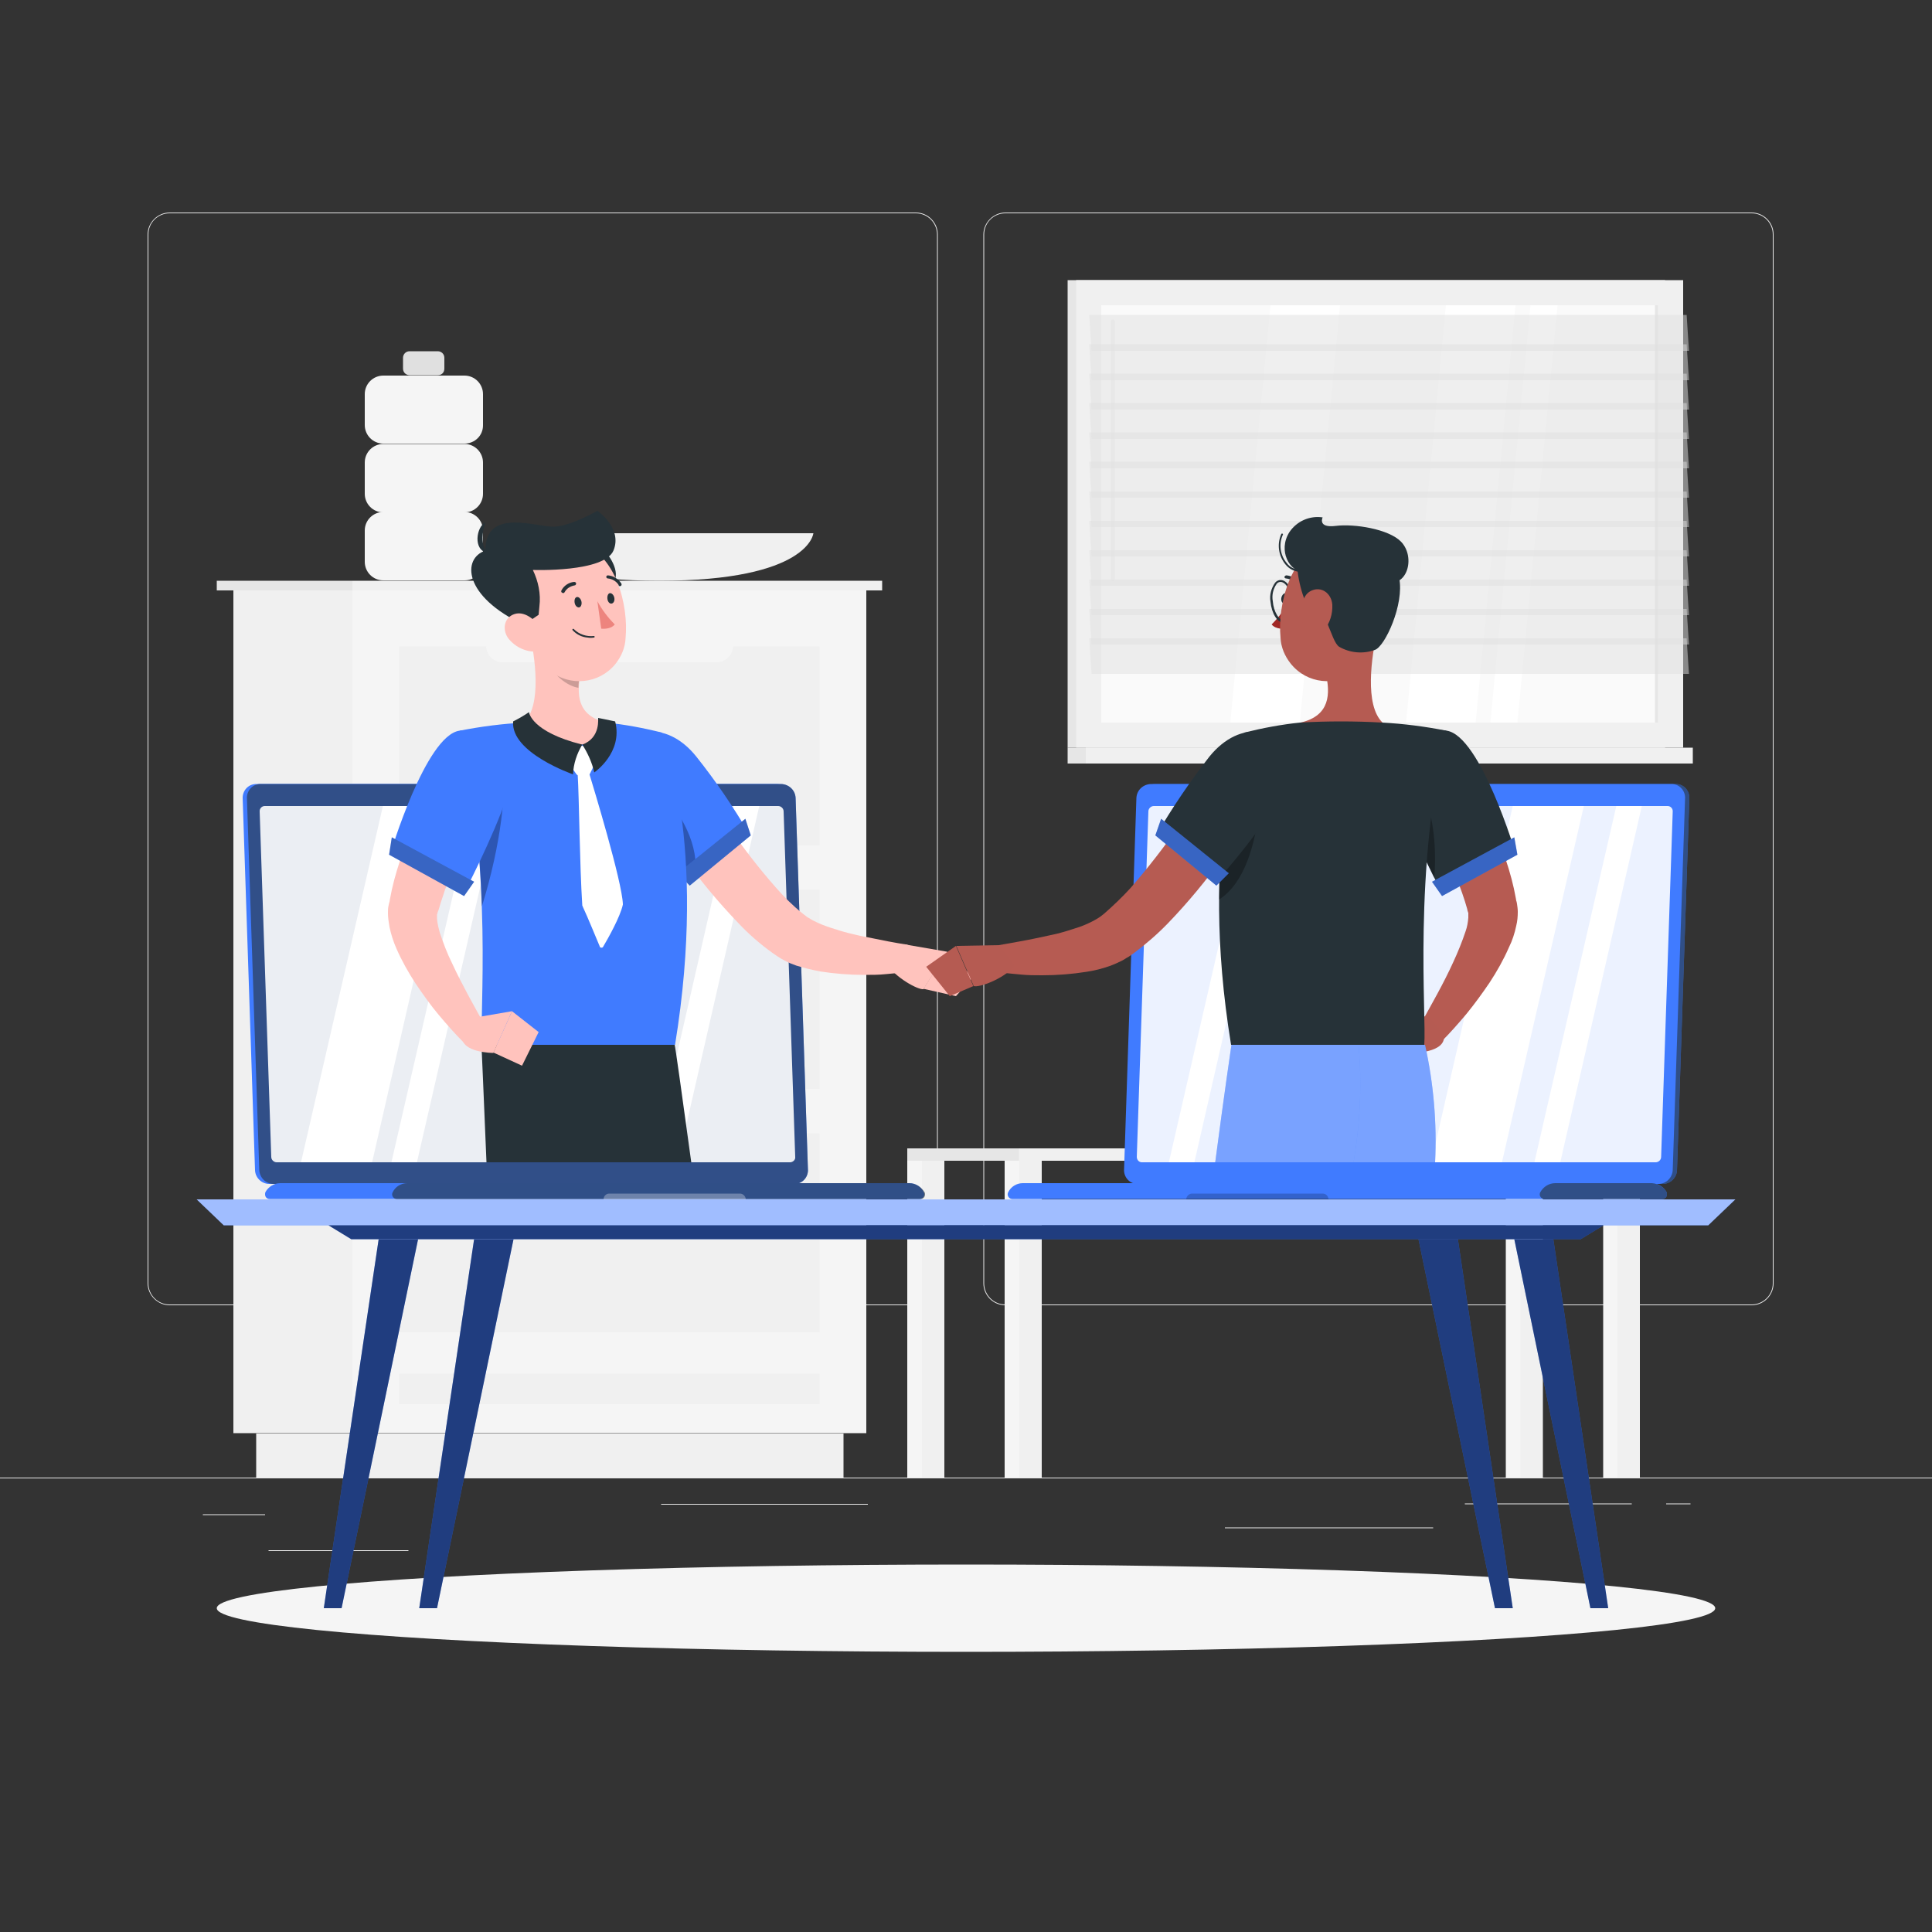 <?xml version="1.0" encoding="utf-8"?>
<!-- Generator: Adobe Illustrator 24.0.2, SVG Export Plug-In . SVG Version: 6.00 Build 0)  -->
<svg version="1.1" id="Layer_1" xmlns="http://www.w3.org/2000/svg" xmlns:xlink="http://www.w3.org/1999/xlink" x="0px" y="0px"
	 viewBox="0 0 500 500" style="enable-background:new 0 0 500 500;" xml:space="preserve">
<rect x="0" y="0" width="500" height="500" fill="#333333" stroke="none"/>
<style type="text/css">
	.st0{fill:#EBEBEB;}
	.st1{fill:#F5F5F5;}
	.st2{fill:#F0F0F0;}
	.st3{fill:#E6E6E6;}
	.st4{fill:#E0E0E0;}
	.st5{fill:#FAFAFA;}
	.st6{fill:#FFFFFF;}
	.st7{opacity:0.5;fill:#E0E0E0;enable-background:new    ;}
	.st8{fill:#407BFF;}
	.st9{opacity:0.5;fill:#FFFFFF;enable-background:new    ;}
	.st10{opacity:0.5;enable-background:new    ;}
	.st11{opacity:0.6;}
	.st12{fill:#263238;}
	.st13{opacity:0.6;fill:#263238;enable-background:new    ;}
	.st14{opacity:0.3;fill:#FFFFFF;enable-background:new    ;}
	.st15{opacity:0.9;fill:#FFFFFF;enable-background:new    ;}
	.st16{opacity:0.4;fill:#FFFFFF;enable-background:new    ;}
	.st17{fill:#FFC3BD;}
	.st18{opacity:0.3;enable-background:new    ;}
	.st19{opacity:0.3;fill:#263238;enable-background:new    ;}
	.st20{opacity:0.2;enable-background:new    ;}
	.st21{fill:#ED847E;}
	.st22{opacity:0.4;enable-background:new    ;}
	.st23{fill:#B55B52;}
	.st24{fill:#B65B52;}
	.st25{fill:#A02724;}
</style>
<g id="freepik--background-complete--inject-144">
	<rect y="382.4" class="st0" width="500" height="0.2"/>
	<rect x="52.5" y="391.9" class="st0" width="16.1" height="0.2"/>
	<rect x="171.1" y="389.2" class="st0" width="53.5" height="0.2"/>
	<rect x="69.5" y="401.2" class="st0" width="36.2" height="0.2"/>
	<rect x="379.1" y="389.1" class="st0" width="43.2" height="0.2"/>
	<rect x="431.2" y="389.1" class="st0" width="6.3" height="0.2"/>
	<rect x="317" y="395.3" class="st0" width="53.9" height="0.2"/>
	<path class="st0" d="M237,337.8H43.9c-3.1,0-5.7-2.6-5.7-5.7V60.7c0-3.1,2.6-5.7,5.7-5.7H237c3.2,0,5.7,2.6,5.7,5.7c0,0,0,0,0,0
		v271.4C242.7,335.2,240.2,337.8,237,337.8z M43.9,55.2c-3,0-5.5,2.4-5.5,5.5v271.4c0,3,2.4,5.5,5.5,5.5H237c3,0,5.5-2.4,5.5-5.5
		V60.7c0-3-2.4-5.5-5.5-5.5H43.9z"/>
	<path class="st0" d="M453.3,337.8H260.2c-3.2,0-5.7-2.6-5.7-5.7V60.7c0-3.1,2.6-5.7,5.7-5.7h193.1c3.1,0,5.7,2.5,5.7,5.7v271.4
		C459,335.2,456.5,337.8,453.3,337.8z M260.2,55.2c-3,0-5.5,2.4-5.5,5.5v271.4c0,3,2.4,5.5,5.5,5.5h193.1c3,0,5.5-2.4,5.5-5.5V60.7
		c0-3-2.4-5.5-5.5-5.5H260.2z"/>
	<rect x="389.7" y="298.8" class="st1" width="6.6" height="83.6"/>
	<rect x="393.5" y="298.8" class="st2" width="5.8" height="83.6"/>
	<rect x="234.8" y="298.8" class="st1" width="6.6" height="83.6"/>
	<rect x="238.6" y="298.8" class="st2" width="5.8" height="83.6"/>
	<rect x="414.9" y="298.8" class="st1" width="6.6" height="83.6"/>
	<rect x="418.6" y="298.8" class="st2" width="5.8" height="83.6"/>
	<rect x="260" y="298.8" class="st1" width="6.6" height="83.6"/>
	<rect x="234.8" y="297.2" class="st2" width="189.6" height="3.2"/>
	<rect x="234.8" y="297.2" class="st3" width="28.9" height="3.2"/>
	<rect x="263.8" y="298.8" class="st2" width="5.8" height="83.6"/>
	<rect x="311.7" y="236.3" class="st0" width="17.9" height="60.9"/>
	<polygon class="st4" points="378.3,297.2 318.7,297.2 309.8,226 369.3,226 	"/>
	<polygon class="st2" points="381.8,297.2 320.3,297.2 311.3,226 372.8,226 	"/>
	<polygon class="st5" points="347.3,297.2 335.3,297.2 338.7,226 350.6,226 	"/>
	<polygon class="st5" points="360.9,297.2 349.2,297.2 352.6,226 364.3,226 	"/>
	<rect x="276.3" y="72.5" class="st3" width="154.6" height="121"/>
	<rect x="278.5" y="72.5" class="st2" width="157.1" height="121"/>
	<rect x="276.3" y="193.5" class="st3" width="154.6" height="4.1"/>
	<rect x="281" y="193.5" class="st2" width="157.1" height="4.1"/>
	<rect x="285" y="79" class="st5" width="144.1" height="108"/>
	<polygon class="st6" points="363.9,187 374.2,79 392.2,79 381.9,187 	"/>
	<polygon class="st6" points="318.4,187 328.8,79 346.8,79 336.4,187 	"/>
	<path class="st2" d="M288,150.4c-0.3,0-0.5-0.2-0.5-0.5V83.2c0-0.3,0.2-0.5,0.5-0.5s0.5,0.2,0.5,0.5v66.7
		C288.5,150.2,288.3,150.4,288,150.4C288,150.4,288,150.4,288,150.4z"/>
	<polygon class="st6" points="385.7,187 396.1,79 403.1,79 392.7,187 	"/>
	<rect x="428.3" y="79" class="st3" width="0.8" height="108"/>
	<polygon class="st7" points="437.1,90.8 282.5,90.8 281.9,81.5 436.5,81.5 	"/>
	<polygon class="st7" points="437.1,106 282.5,106 281.9,96.7 436.5,96.7 	"/>
	<polygon class="st7" points="437.1,121.2 282.5,121.2 281.9,111.9 436.5,111.9 	"/>
	<polygon class="st7" points="437.1,136.4 282.5,136.4 281.9,127.2 436.5,127.2 	"/>
	<polygon class="st7" points="437.1,151.6 282.5,151.6 281.9,142.4 436.5,142.4 	"/>
	<polygon class="st7" points="437.1,166.8 282.5,166.8 281.9,157.6 436.5,157.6 	"/>
	<polygon class="st7" points="437.1,98.4 282.5,98.4 281.9,89.1 436.5,89.1 	"/>
	<polygon class="st7" points="437.1,113.6 282.5,113.6 281.9,104.3 436.5,104.3 	"/>
	<polygon class="st7" points="437.1,128.8 282.5,128.8 281.9,119.5 436.5,119.5 	"/>
	<polygon class="st7" points="437.1,144 282.5,144 281.9,134.8 436.5,134.8 	"/>
	<polygon class="st7" points="437.1,159.2 282.5,159.2 281.9,150 436.5,150 	"/>
	<polygon class="st7" points="437.1,174.4 282.5,174.4 281.9,165.2 436.5,165.2 	"/>
	<path class="st1" d="M120.2,132.6h-21c-2.7,0-4.8-2.2-4.8-4.8v-8.1c0-2.7,2.2-4.8,4.8-4.8h21c2.7,0,4.8,2.2,4.8,4.8v8.1
		C125,130.4,122.9,132.6,120.2,132.6z"/>
	<path class="st1" d="M120.2,114.8h-21c-2.7,0-4.8-2.2-4.8-4.8V102c0-2.7,2.2-4.8,4.8-4.8h21c2.7,0,4.8,2.2,4.8,4.8v8.1
		C125,112.7,122.9,114.8,120.2,114.8z"/>
	<path class="st4" d="M113.3,97.1h-7.3c-0.9,0-1.7-0.7-1.7-1.7v-2.8c0-0.9,0.7-1.7,1.7-1.7h7.3c0.9,0,1.7,0.7,1.7,1.7v2.8
		C115,96.4,114.3,97.1,113.3,97.1z"/>
	<path class="st1" d="M120.2,150.2h-21c-2.7,0-4.8-2.2-4.8-4.8v-8.1c0-2.7,2.2-4.8,4.8-4.8h21c2.7,0,4.8,2.2,4.8,4.8v8.1
		C125,148.1,122.9,150.2,120.2,150.2z"/>
	<path class="st2" d="M210.5,138c0,0-1,12.3-39.9,12.3S130.7,138,130.7,138H210.5z"/>
	<rect x="60.4" y="152.7" class="st2" width="30.8" height="218.2"/>
	<rect x="66.3" y="371" class="st2" width="152" height="11.4"/>
	<rect x="91.2" y="152.7" class="st1" width="133" height="218.2"/>
	<rect x="103.3" y="230.3" class="st2" width="108.8" height="51.5"/>
	<rect x="103.3" y="293.3" class="st2" width="108.8" height="51.5"/>
	<rect x="103.3" y="355.5" class="st2" width="108.8" height="7.9"/>
	<path class="st1" d="M185.4,234.4h-55.3c-2.4,0-4.3-1.9-4.3-4.3l0,0c0-2.4,1.9-4.3,4.3-4.3h55.3c2.4,0,4.3,1.9,4.3,4.3l0,0
		C189.7,232.4,187.8,234.4,185.4,234.4z"/>
	<rect x="103.3" y="167.3" class="st2" width="108.8" height="51.5"/>
	<path class="st1" d="M185.4,171.4h-55.3c-2.4,0-4.3-1.9-4.3-4.3l0,0c0-2.4,1.9-4.3,4.3-4.3h55.3c2.4,0,4.3,1.9,4.3,4.3l0,0
		C189.7,169.5,187.8,171.4,185.4,171.4z"/>
	<path class="st1" d="M185.4,297.4h-55.3c-2.4,0-4.3-1.9-4.3-4.3l0,0c0-2.4,1.9-4.3,4.3-4.3h55.3c2.4,0,4.3,1.9,4.3,4.3l0,0
		C189.7,295.4,187.8,297.4,185.4,297.4z"/>
	<rect x="91.2" y="150.3" class="st2" width="137.1" height="2.5"/>
	<rect x="56.1" y="150.3" class="st3" width="35.1" height="2.5"/>
</g>
<g id="freepik--Shadow--inject-144">
	<ellipse id="freepik--path--inject-144" class="st1" cx="250" cy="416.2" rx="193.9" ry="11.3"/>
</g>
<g id="freepik--Table--inject-144">
	<polygon class="st8" points="442.1,317.1 57.9,317.1 50.9,310.4 449.1,310.4 	"/>
	<polygon class="st9" points="442.1,317.1 57.9,317.1 50.9,310.4 449.1,310.4 	"/>
	<polygon class="st8" points="409.1,320.7 90.9,320.7 85,317.1 415,317.1 	"/>
	<polygon class="st10" points="409.1,320.7 90.9,320.7 85,317.1 415,317.1 	"/>
	<polygon class="st8" points="88.4,416.2 83.8,416.2 98,320.7 108.2,320.7 	"/>
	<polygon class="st10" points="88.4,416.2 83.8,416.2 98,320.7 108.2,320.7 	"/>
	<polygon class="st8" points="113.1,416.2 108.5,416.2 122.7,320.7 132.9,320.7 	"/>
	<polygon class="st10" points="113.1,416.2 108.5,416.2 122.7,320.7 132.9,320.7 	"/>
	<polygon class="st8" points="411.6,416.2 416.2,416.2 402,320.7 391.9,320.7 	"/>
	<polygon class="st10" points="411.6,416.2 416.2,416.2 402,320.7 391.9,320.7 	"/>
	<polygon class="st8" points="386.9,416.2 391.5,416.2 377.3,320.7 367.1,320.7 	"/>
	<polygon class="st10" points="386.9,416.2 391.5,416.2 377.3,320.7 367.1,320.7 	"/>
</g>
<g id="freepik--character-1--inject-144">
	<path class="st8" d="M69.7,306.4h134.8c1.9,0,3.4-1.5,3.5-3.4c0,0,0-0.1,0-0.1l-3.2-96.4c-0.1-2-1.7-3.5-3.7-3.6H66.3
		c-1.9,0-3.4,1.5-3.5,3.4c0,0.1,0,0.1,0,0.2l3.2,96.4C66.1,304.8,67.7,306.4,69.7,306.4z"/>
	<path class="st8" d="M70.8,306.4h134.8c1.9,0,3.4-1.5,3.5-3.4c0,0,0-0.1,0-0.1l-3.2-96.4c-0.1-2-1.7-3.5-3.7-3.6H67.4
		c-1.9,0-3.4,1.5-3.5,3.4c0,0,0,0.1,0,0.1l3.2,96.4C67.2,304.8,68.8,306.4,70.8,306.4z"/>
	<g class="st11">
		<path class="st12" d="M70.8,306.4h134.8c1.9,0,3.4-1.5,3.5-3.4c0,0,0-0.1,0-0.1l-3.2-96.4c-0.1-2-1.7-3.5-3.7-3.6H67.4
			c-1.9,0-3.4,1.5-3.5,3.4c0,0,0,0.1,0,0.1l3.2,96.4C67.2,304.8,68.8,306.4,70.8,306.4z"/>
	</g>
	<path class="st8" d="M72.5,306.2h162.8c1.6,0,3.1,0.9,3.8,2.4c0.3,0.6,0,1.3-0.6,1.6c-0.2,0.1-0.4,0.1-0.5,0.1H69.8
		c-0.7,0-1.2-0.5-1.2-1.2c0-0.2,0-0.4,0.1-0.6C69.4,307.2,70.9,306.2,72.5,306.2z"/>
	<path class="st13" d="M235.3,306.2H105.4c-1.6,0-3.1,0.9-3.8,2.4c-0.3,0.6,0,1.3,0.6,1.6c0.2,0.1,0.4,0.1,0.6,0.1h135.4
		c0.7,0,1.2-0.5,1.2-1.2c0-0.2,0-0.4-0.1-0.5C238.5,307.2,237,306.2,235.3,306.2z"/>
	<path class="st14" d="M157.7,308.9h33.8c0.8,0,1.5,0.7,1.5,1.5h-36.8C156.2,309.6,156.8,308.9,157.7,308.9z"/>
	<path class="st15" d="M205.8,299.4l-3-89.4c0-0.8-0.7-1.4-1.4-1.4H68.5c-0.7,0-1.3,0.6-1.3,1.3c0,0,0,0.1,0,0.1l3,89.4
		c0,0.8,0.7,1.4,1.4,1.4h133C205.3,300.7,205.9,300.1,205.8,299.4C205.8,299.4,205.8,299.4,205.8,299.4z"/>
	<polygon class="st6" points="96.3,300.8 77.9,300.8 99.1,208.6 117.4,208.6 	"/>
	<polygon class="st6" points="107.9,300.8 101.3,300.8 122.5,208.6 129.1,208.6 	"/>
	<polygon class="st6" points="175.4,300.8 168.8,300.8 189.9,208.6 196.5,208.6 	"/>
	<path class="st16" d="M133.8,205.9c0.1,0.6,0.5,1,1.1,1c0.6,0,1-0.4,1-1c0-0.6-0.5-1-1.1-1C134.3,204.9,133.8,205.3,133.8,205.9z"
		/>
	<path class="st17" d="M176.7,196.1c1.8,2.8,3.7,5.9,5.6,8.8s3.9,5.8,5.9,8.6c3.9,5.6,8.1,11.1,12.6,16.2c2.1,2.4,4.4,4.7,6.9,6.7
		l0.9,0.7c0.2,0.2,0.4,0.3,0.6,0.4c0.5,0.3,1.1,0.7,1.6,0.9c1.3,0.7,2.7,1.2,4.2,1.7c1.5,0.5,3.1,1,4.7,1.4s3.3,0.8,5,1.1
		c3.4,0.7,6.9,1.4,10.2,1.9v7c-1.9,0.3-3.7,0.4-5.6,0.6s-3.7,0.2-5.6,0.2c-3.8,0-7.7-0.3-11.5-0.9c-2.1-0.4-4.1-0.9-6.1-1.5
		c-1.1-0.4-2.2-0.8-3.2-1.4c-0.6-0.3-1.1-0.6-1.7-1l-1.3-0.9c-3.2-2.3-6.2-4.9-8.9-7.8c-5.2-5.4-9.9-11.1-14.3-17.2
		c-2.2-3-4.3-6-6.3-9c-2-3.1-4-6.1-5.9-9.4L176.7,196.1z"/>
	<path class="st8" d="M159.9,198c-1,8.8,19.9,29.8,19.9,29.8l14.2-11.8c-4.1-7-8.7-13.8-13.8-20.2C172.2,185.8,161,188.1,159.9,198z
		"/>
	<path class="st18" d="M171.4,204.2c-5.6-6-8.3-7.6-11.5-5.2c0.4,9.3,20,28.7,20,28.7C181.1,217.8,176.1,211.4,171.4,204.2z"/>
	<polygon class="st8" points="192.9,211.9 194.3,216.2 178.5,229.2 175.4,226 	"/>
	<polygon class="st19" points="192.9,211.9 194.3,216.2 178.5,229.2 175.4,226 	"/>
	<path class="st17" d="M234.1,244.4l11,1.9L239,256c-1.4,0.2-7.2-2.9-9.7-6.7L234.1,244.4z"/>
	<polygon class="st17" points="251.8,252.9 247.4,257.8 239,255.9 245,246.3 	"/>
	<path class="st8" d="M171.3,189.6c0,0,12,28.2,3.4,80.8h-50c-0.6-7.7,2.9-45.1-5.7-81.3c5.5-1.1,11.1-1.8,16.7-2.1
		c7.1-0.4,14.2-0.4,21.2,0C161.7,187.5,166.6,188.4,171.3,189.6z"/>
	<path class="st18" d="M130.1,198c1,6-0.3,20.2-5.4,36.6c-0.4-14.1-2-28.2-4.9-42v-0.1C123,192.3,129.1,192.5,130.1,198z"/>
	<path class="st17" d="M136.9,163.1c1.6,6.8,3.4,19.4-1.3,23.9c0,0,2,5.7,14.7,5.7c14,0,6.6-5.7,6.6-5.7c-7.7-1.8-7.7-7.5-6.6-12.8
		L136.9,163.1z"/>
	<path class="st6" d="M151.1,193.2l3,3.2c0.2,0.2,0.2,0.5,0.1,0.7l-1.5,3.1c-0.1,0.2-0.3,0.4-0.6,0.4l-2.3,0.1
		c-0.2,0-0.4-0.1-0.6-0.3l-2.1-3c-0.2-0.2-0.2-0.5,0-0.8l2.9-3.4C150.4,192.9,150.8,192.9,151.1,193.2
		C151.1,193.1,151.1,193.2,151.1,193.2z"/>
	<path class="st12" d="M150.7,192.7c-1.4,2.3-2.3,5-2.4,7.7c0,0-16.2-5.6-15.5-13.7c1.4-0.7,2.8-1.5,4.1-2.4
		C136.9,184.3,137.4,189.4,150.7,192.7z"/>
	<path class="st12" d="M150.7,192.7c1.4,2.2,2.5,4.6,3.1,7.2c0,0,7.5-5.1,5.4-13.2l-4.4-0.9C154.7,185.7,155.6,190.9,150.7,192.7z"
		/>
	<path class="st6" d="M152.5,200.2c1,3.3,8.5,27.9,8.7,33.8c0,0,0,0.1,0,0.1c-0.7,3.2-3.8,8.7-5.1,10.9c-0.1,0.3-0.5,0.3-0.7,0.2
		c-0.1-0.1-0.2-0.1-0.2-0.3c-0.9-2.1-3-7.3-4.4-10.3c0-0.1,0-0.1-0.1-0.2c-0.7-10.8-0.8-27.5-1.2-34.1c0-0.3,0.2-0.5,0.5-0.6
		c0,0,0,0,0,0h1.9C152.2,199.9,152.4,200,152.5,200.2z"/>
	<path class="st20" d="M142.3,167.6l7.9,6.6c-0.3,1.2-0.5,2.5-0.5,3.8c-2.9-0.4-7-3.6-7.4-6.7C142.1,170.1,142.1,168.8,142.3,167.6z
		"/>
	<path class="st12" d="M156.4,142.7c1.9,1.4,5.1,7.4,1,8.9S151.8,139.3,156.4,142.7z"/>
	<path class="st17" d="M134.4,154.9c1.9,9.1,2.5,14.5,7.9,18.7c5.2,4.2,12.8,3.4,17-1.8c1.5-1.9,2.5-4.2,2.6-6.7
		c0.8-8.4-2.5-21.9-12-24.6c-6.5-2-13.3,1.7-15.3,8.1C134,150.6,133.9,152.8,134.4,154.9z"/>
	<path class="st12" d="M135.6,161.7l3.8-2.6l0.2-2.2c0.4-3.2-0.3-6.5-1.7-9.4l0,0c0,0,18.6,0.7,20.9-5.1s-4.2-10.2-4.2-10.2
		s-6.6,3.8-11,4.1s-18-5.2-18,6.2C119.6,144.5,119.8,154.3,135.6,161.7"/>
	<path class="st12" d="M126.2,143.1c0,0-2.5-1.9-0.6-7.9C123.3,136.3,122.3,142.4,126.2,143.1z"/>
	<path class="st17" d="M131.7,165.4c1.5,1.8,3.7,3,6,3.2c3.1,0.3,4-2.5,2.7-5.2c-1.2-2.4-4.3-5.4-7.2-4.5S129.9,163.2,131.7,165.4z"
		/>
	<path class="st12" d="M178.9,300.8h-32c-2.9-17.3-5.2-30.4-5.2-30.4h32.9C174.7,270.4,176.5,283.2,178.9,300.8z"/>
	<path class="st12" d="M125.9,300.8c-0.7-17.3-1.3-30.4-1.3-30.4h32.3c0,0,0.2,13.2,0.2,30.4H125.9z"/>
	<path class="st12" d="M148.7,155.9c0.1,0.8,0.6,1.3,1.1,1.3s0.8-0.7,0.7-1.4s-0.6-1.3-1.1-1.3S148.6,155.1,148.7,155.9z"/>
	<path class="st12" d="M157.2,155c0.1,0.8,0.6,1.3,1.1,1.2s0.8-0.7,0.7-1.4s-0.6-1.3-1.1-1.3S157.1,154.2,157.2,155z"/>
	<path class="st21" d="M154.6,155.6c1.2,2.2,2.7,4.2,4.5,6c-1.1,1.4-3.5,1.1-3.5,1.1L154.6,155.6z"/>
	<path class="st12" d="M152.1,165c0.5,0.1,1,0.1,1.6,0c0.1,0,0.2-0.1,0.2-0.2c0,0,0,0,0,0c0-0.1-0.1-0.2-0.2-0.2
		c-1.9,0.2-3.8-0.4-5.2-1.8c-0.1-0.1-0.2-0.1-0.3,0c-0.1,0.1-0.1,0.2,0,0.3C149.2,164.2,150.6,164.9,152.1,165z"/>
	<path class="st12" d="M145.7,153.5c0.2,0,0.3-0.1,0.4-0.2c0.5-1,1.5-1.6,2.6-1.8c0.2,0,0.4-0.2,0.4-0.5c0-0.2-0.2-0.4-0.5-0.4
		c0,0,0,0,0,0c-1.4,0.1-2.7,1-3.3,2.2c-0.1,0.2-0.1,0.5,0.2,0.6c0,0,0,0,0,0C145.6,153.4,145.6,153.5,145.7,153.5z"/>
	<path class="st12" d="M160.4,151.7c0.1,0,0.2,0,0.3-0.1c0.2-0.1,0.2-0.4,0.1-0.6c-0.8-1.2-2.1-2-3.5-2.1c-0.2,0-0.4,0.2-0.4,0.4
		c0,0.2,0.2,0.4,0.4,0.4c1.1,0.1,2.2,0.7,2.8,1.7C160.1,151.6,160.2,151.7,160.4,151.7z"/>
	<path class="st17" d="M128.5,203.2l-2.2,3.8c-0.7,1.3-1.5,2.7-2.2,4c-1.4,2.7-2.8,5.4-4.1,8.1c-1.3,2.7-2.5,5.4-3.7,8.2
		c-0.5,1.4-1.1,2.7-1.5,4.1l-0.7,2.1l-0.6,2l-0.2,0.5l-0.1,0.3c0,0.1,0,0,0,0.1s0,0.1-0.1,0.2c0,0.4,0,0.8,0,1.2
		c0.1,1.2,0.4,2.4,0.7,3.5c0.9,2.7,1.9,5.4,3.2,8c2.5,5.4,5.6,10.9,8.6,16.3l-5.5,4.3c-2.4-2.4-4.5-4.8-6.6-7.3s-4-5.2-5.9-8
		c-1.9-2.9-3.6-5.9-5-9.1c-0.8-1.8-1.4-3.7-1.8-5.6c-0.2-1.2-0.4-2.4-0.4-3.6c0-0.7,0-1.4,0.2-2.1l0.1-0.5l0.1-0.3l0.1-0.6
		c0.6-3.4,1.5-6.7,2.6-10c1.1-3.2,2.3-6.3,3.6-9.4s2.8-6,4.3-8.9c0.8-1.4,1.6-2.9,2.4-4.3s1.7-2.8,2.6-4.3L128.5,203.2z"/>
	<path class="st8" d="M118.9,189.1c-8.8,1.3-17.9,31.9-17.9,31.9l18.9,10.5c0,0,7.7-14.6,11.3-25.4
		C135.2,194.8,128.4,187.7,118.9,189.1z"/>
	<polygon class="st8" points="101.4,216.7 100.7,221.2 120.1,231.9 122.7,228.2 	"/>
	<polygon class="st19" points="101.4,216.7 100.7,221.2 120.1,231.9 122.7,228.2 	"/>
	<path class="st17" d="M123.2,263.3l9.3-1.6l-4.8,10.8c0,0-8.5,0-8.1-4.4L123.2,263.3z"/>
	<polygon class="st17" points="139.4,267.1 135.1,275.8 127.7,272.4 132.5,261.7 	"/>
</g>
<g id="freepik--character-2--inject-144">
	<path class="st8" d="M430.3,306.4H295.5c-1.9,0-3.4-1.5-3.5-3.4c0,0,0-0.1,0-0.1l3.2-96.4c0.1-2,1.7-3.5,3.7-3.6h134.8
		c1.9,0,3.4,1.5,3.5,3.4c0,0.1,0,0.1,0,0.2l-3.2,96.4C433.9,304.8,432.3,306.4,430.3,306.4z"/>
	<path class="st13" d="M430.3,306.4H295.5c-1.9,0-3.4-1.5-3.5-3.4c0,0,0-0.1,0-0.1l3.2-96.4c0.1-2,1.7-3.5,3.7-3.6h134.8
		c1.9,0,3.4,1.5,3.5,3.4c0,0.1,0,0.1,0,0.2l-3.2,96.4C433.9,304.8,432.3,306.4,430.3,306.4z"/>
	<path class="st8" d="M429.2,306.4H294.4c-1.9,0-3.4-1.5-3.5-3.4c0,0,0-0.1,0-0.1l3.2-96.4c0.1-2,1.7-3.5,3.7-3.6h134.8
		c1.9,0,3.4,1.5,3.5,3.4c0,0,0,0.1,0,0.1l-3.2,96.4C432.8,304.8,431.2,306.4,429.2,306.4z"/>
	<path class="st8" d="M427.5,306.2H264.7c-1.6,0-3.1,0.9-3.8,2.4c-0.3,0.6,0,1.3,0.6,1.6c0.2,0.1,0.4,0.1,0.5,0.1h168.2
		c0.7,0,1.2-0.5,1.2-1.2c0-0.2,0-0.4-0.1-0.6C430.6,307.2,429.1,306.2,427.5,306.2z"/>
	<path class="st13" d="M427.5,306.2h-25c-1.6,0-3.1,0.9-3.9,2.4c-0.3,0.6,0,1.3,0.6,1.6c0.2,0.1,0.4,0.1,0.6,0.1h30.4
		c0.7,0,1.2-0.5,1.2-1.2c0-0.2,0-0.4-0.1-0.6C430.6,307.2,429.1,306.3,427.5,306.2z"/>
	<path class="st20" d="M342.3,308.9h-33.8c-0.8,0-1.5,0.7-1.5,1.5h36.8C343.8,309.6,343.2,308.9,342.3,308.9L342.3,308.9z"/>
	<path class="st15" d="M294.2,299.4l3-89.4c0-0.8,0.7-1.4,1.4-1.4h133c0.7,0,1.3,0.6,1.3,1.3c0,0,0,0,0,0.1l-3,89.4
		c0,0.8-0.7,1.4-1.4,1.4h-133C294.8,300.8,294.2,300.2,294.2,299.4C294.2,299.4,294.2,299.4,294.2,299.4z"/>
	<polygon class="st6" points="388.7,300.8 370.4,300.8 391.5,208.6 409.9,208.6 	"/>
	<polygon class="st6" points="309.1,300.8 302.5,300.8 323.7,208.6 330.2,208.6 	"/>
	<polygon class="st6" points="403.8,300.8 397.1,300.8 418.3,208.6 424.9,208.6 	"/>
	<path class="st22" d="M366.2,205.9c-0.1,0.6-0.5,1-1.1,1c-0.6,0-1-0.4-1-1c0-0.6,0.5-1,1.1-1C365.7,204.9,366.2,205.3,366.2,205.9z
		"/>
	<path class="st23" d="M356.5,163.1c-1.6,6.8-3.4,19.4,1.3,23.9c0,0-2,5.7-14.7,5.7c-14,0-6.5-5.7-6.5-5.7c7.7-1.8,7.7-7.5,6.5-12.8
		L356.5,163.1z"/>
	<path class="st24" d="M376.8,195.6c1,1.5,1.8,2.9,2.6,4.3s1.6,2.9,2.4,4.3c1.5,2.9,3,5.9,4.3,8.9s2.6,6.2,3.6,9.4
		c1.1,3.3,2,6.6,2.6,10l0.1,0.6l0.1,0.3l0.1,0.5c0.1,0.7,0.2,1.4,0.2,2.1c0,1.2-0.1,2.4-0.4,3.6c-0.4,1.9-1,3.8-1.9,5.6
		c-1.4,3.2-3.1,6.2-5,9.1c-1.9,2.8-3.8,5.4-5.9,8c-2.1,2.5-4.3,5-6.6,7.3l-5.5-4.3c3-5.4,6.1-10.8,8.6-16.3c1.2-2.6,2.3-5.3,3.2-8
		c0.4-1.1,0.6-2.3,0.7-3.5c0-0.4,0-0.8,0-1.2c0-0.1,0-0.2-0.1-0.2v-0.1l-0.1-0.3l-0.1-0.5l-0.6-2l-0.7-2.1c-0.5-1.4-1-2.7-1.5-4.1
		c-1.1-2.7-2.4-5.5-3.6-8.2s-2.7-5.4-4.1-8.1c-0.7-1.3-1.4-2.7-2.2-4l-2.2-3.8L376.8,195.6z"/>
	<path class="st12" d="M374.4,189.1c8.8,1.3,17.9,31.9,17.9,31.9l-18.9,10.5c0,0-7.7-14.5-11.3-25.4
		C358.2,194.8,365,187.7,374.4,189.1z"/>
	<path class="st18" d="M368.7,205.9l-1.4,13.1c1.4,3.1,2.8,6,3.9,8.2C371.6,222,371.6,213.5,368.7,205.9z"/>
	<polygon class="st8" points="391.9,216.7 392.7,221.2 373.2,231.9 370.6,228.2 	"/>
	<polygon class="st19" points="391.9,216.7 392.7,221.2 373.2,231.9 370.6,228.2 	"/>
	<path class="st23" d="M370.1,263.3l-9.3-1.6l4.8,10.8c0,0,8.5,0,8.1-4.4L370.1,263.3z"/>
	<polygon class="st23" points="353.9,267.1 358.2,275.8 365.6,272.4 360.8,261.7 	"/>
	<path class="st12" d="M322,189.6c0,0-12,28.2-3.4,80.8h50c0.6-7.7-2.9-45.1,5.7-81.3c-5.5-1.1-11.1-1.8-16.6-2.1
		c-7.1-0.4-14.2-0.4-21.2,0C331.6,187.5,326.8,188.4,322,189.6z"/>
	<path class="st18" d="M316.6,213.7c-0.7,6.3-1.1,12.7-1.1,19.1c6.8-4.4,9.2-14.6,10.2-21.9L316.6,213.7z"/>
	<path class="st24" d="M328.8,203.3c-1.9,3.3-3.8,6.3-5.9,9.4s-4.1,6.1-6.3,9c-4.4,6.1-9.1,11.8-14.3,17.2c-2.7,2.8-5.7,5.4-8.9,7.8
		l-1.3,0.9c-0.6,0.3-1.1,0.7-1.7,1c-1,0.5-2.1,1-3.2,1.4c-2,0.7-4,1.2-6,1.5c-3.8,0.6-7.6,0.9-11.5,0.9c-1.9,0-3.7,0-5.6-0.2
		s-3.7-0.3-5.6-0.6v-7c3.4-0.6,6.9-1.2,10.2-1.9c1.7-0.4,3.4-0.7,5-1.1s3.2-0.9,4.7-1.4c1.4-0.4,2.8-1,4.2-1.7
		c0.6-0.3,1.1-0.6,1.6-0.9c0.2-0.1,0.4-0.3,0.6-0.4l0.9-0.7c2.4-2.1,4.7-4.3,6.9-6.7c4.5-5.2,8.7-10.6,12.6-16.2
		c2-2.8,3.9-5.7,5.9-8.6s3.8-5.9,5.6-8.8L328.8,203.3z"/>
	<path class="st12" d="M333.4,198c1,8.8-18.6,30.1-18.6,30.1L299.3,216c4.1-7,8.7-13.8,13.7-20.2C321.1,185.8,332.3,188.1,333.4,198
		z"/>
	<polygon class="st8" points="300.5,211.9 299,216.2 314.8,229.2 318,226 	"/>
	<polygon class="st19" points="300.5,211.9 299,216.2 314.8,229.2 318,226 	"/>
	<path class="st23" d="M258.6,244.6l-11.1,0.2l4.5,10.4c1.4,0.4,7.5-1.7,10.6-5.2L258.6,244.6z"/>
	<polygon class="st23" points="239.7,250.2 245.8,257.8 251.9,255.2 247.4,244.8 	"/>
	<path class="st12" d="M333.4,155c-0.1,0.8-0.6,1.3-1.1,1.2s-0.8-0.7-0.7-1.4s0.6-1.3,1.1-1.3S333.5,154.2,333.4,155z"/>
	<path class="st25" d="M333.6,155.6c-1.2,2.2-2.7,4.2-4.5,6c1.1,1.4,3.5,1.1,3.5,1.1L333.6,155.6z"/>
	<path class="st12" d="M332.3,161.2c-1.7,0-3.2-2.4-3.5-5.5c-0.3-1.7,0.2-3.5,1.2-4.9c0.3-0.4,0.9-0.7,1.4-0.7l0,0
		c1.7,0,3.2,2.4,3.5,5.5l0,0c0.3,1.7-0.1,3.5-1.1,4.9C333.4,160.9,332.9,161.1,332.3,161.2L332.3,161.2z M331.4,150.6L331.4,150.6
		c-0.4,0-0.8,0.2-1,0.5c-0.9,1.3-1.3,2.9-1,4.5c0.2,2.7,1.6,5,3,5l0,0c0.4,0,0.8-0.2,1-0.5c0.9-1.3,1.3-2.9,1-4.5
		C334.1,152.9,332.8,150.6,331.4,150.6L331.4,150.6z"/>
	<path class="st12" d="M336,151.7c0.1,0,0.2,0,0.3-0.1c0.2-0.1,0.3-0.4,0.1-0.6c0,0,0,0,0,0c-0.8-1.2-2.1-2-3.5-2.1
		c-0.2,0-0.4,0.2-0.5,0.4c0,0.2,0.2,0.4,0.4,0.4c1.1,0.1,2.2,0.7,2.8,1.7C335.8,151.6,335.9,151.7,336,151.7z"/>
	<path class="st23" d="M358.9,154.9c-1.9,9.1-2.5,14.5-7.9,18.7c-5.2,4.2-12.8,3.4-17-1.9c-1.5-1.9-2.5-4.2-2.6-6.7
		c-0.8-8.4,2.5-21.9,12-24.6c6.5-2,13.3,1.7,15.3,8.1C359.3,150.6,359.4,152.8,358.9,154.9z"/>
	<path class="st8" d="M371.4,300.8c0.5-10.2-0.4-20.4-2.6-30.4h-32.3c2.5,9.9,3.7,20.1,3.7,30.4H371.4z"/>
	<path class="st14" d="M371.4,300.8c0.5-10.2-0.4-20.4-2.6-30.4h-32.3c2.5,9.9,3.7,20.1,3.7,30.4H371.4z"/>
	<path class="st12" d="M339.2,157.6c-1.8-0.9-4-9.8-3.4-12.9s7.8-6.6,14.8-5.3s10.1,3.8,11.5,10.2c1.4,6.7-3.7,17.8-6.3,18.6
		c-3,1.1-6.4,0.8-9.2-0.8C344.3,166,343.1,155.8,339.2,157.6z"/>
	<path class="st12" d="M337.3,147.9c-3.4,0.2-6.7-5.3-3.6-10.2c1.9-2.8,5.2-4.3,8.6-3.8c0,0-1.4,2.8,3.4,2.2s13.7,0.8,16.9,4.1
		c3.9,4.1,1.5,12.3-4.3,10.3S337.3,147.9,337.3,147.9z"/>
	<path class="st12" d="M336.4,148c-1.5-0.1-2.8-0.8-3.7-1.9c-1.8-2.2-2.3-5.2-1.1-7.9c0.1-0.1,0.2-0.2,0.3-0.1
		c0.1,0.1,0.2,0.2,0.1,0.3c-1.1,2.4-0.7,5.3,1,7.3c0.9,1.3,2.5,1.9,4.1,1.6c0.1,0,0.3,0.1,0.3,0.2c0,0.1,0,0.3-0.2,0.3
		C337,148,336.7,148,336.4,148z"/>
	<path class="st23" d="M344.8,156.5c0.1,2.4-0.6,4.7-2.1,6.5c-2,2.4-4.7,0.9-5.5-1.9c-0.7-2.6-0.6-6.9,2.1-8.2
		S344.6,153.6,344.8,156.5z"/>
	<path class="st8" d="M314.5,300.8h35.8c1.7-10,2.2-20.2,1.3-30.4h-32.9C318.7,270.4,316.8,283.2,314.5,300.8z"/>
	<path class="st14" d="M314.5,300.8h35.8c1.7-10,2.2-20.2,1.3-30.4h-32.9C318.7,270.4,316.8,283.2,314.5,300.8z"/>
</g>
</svg>
